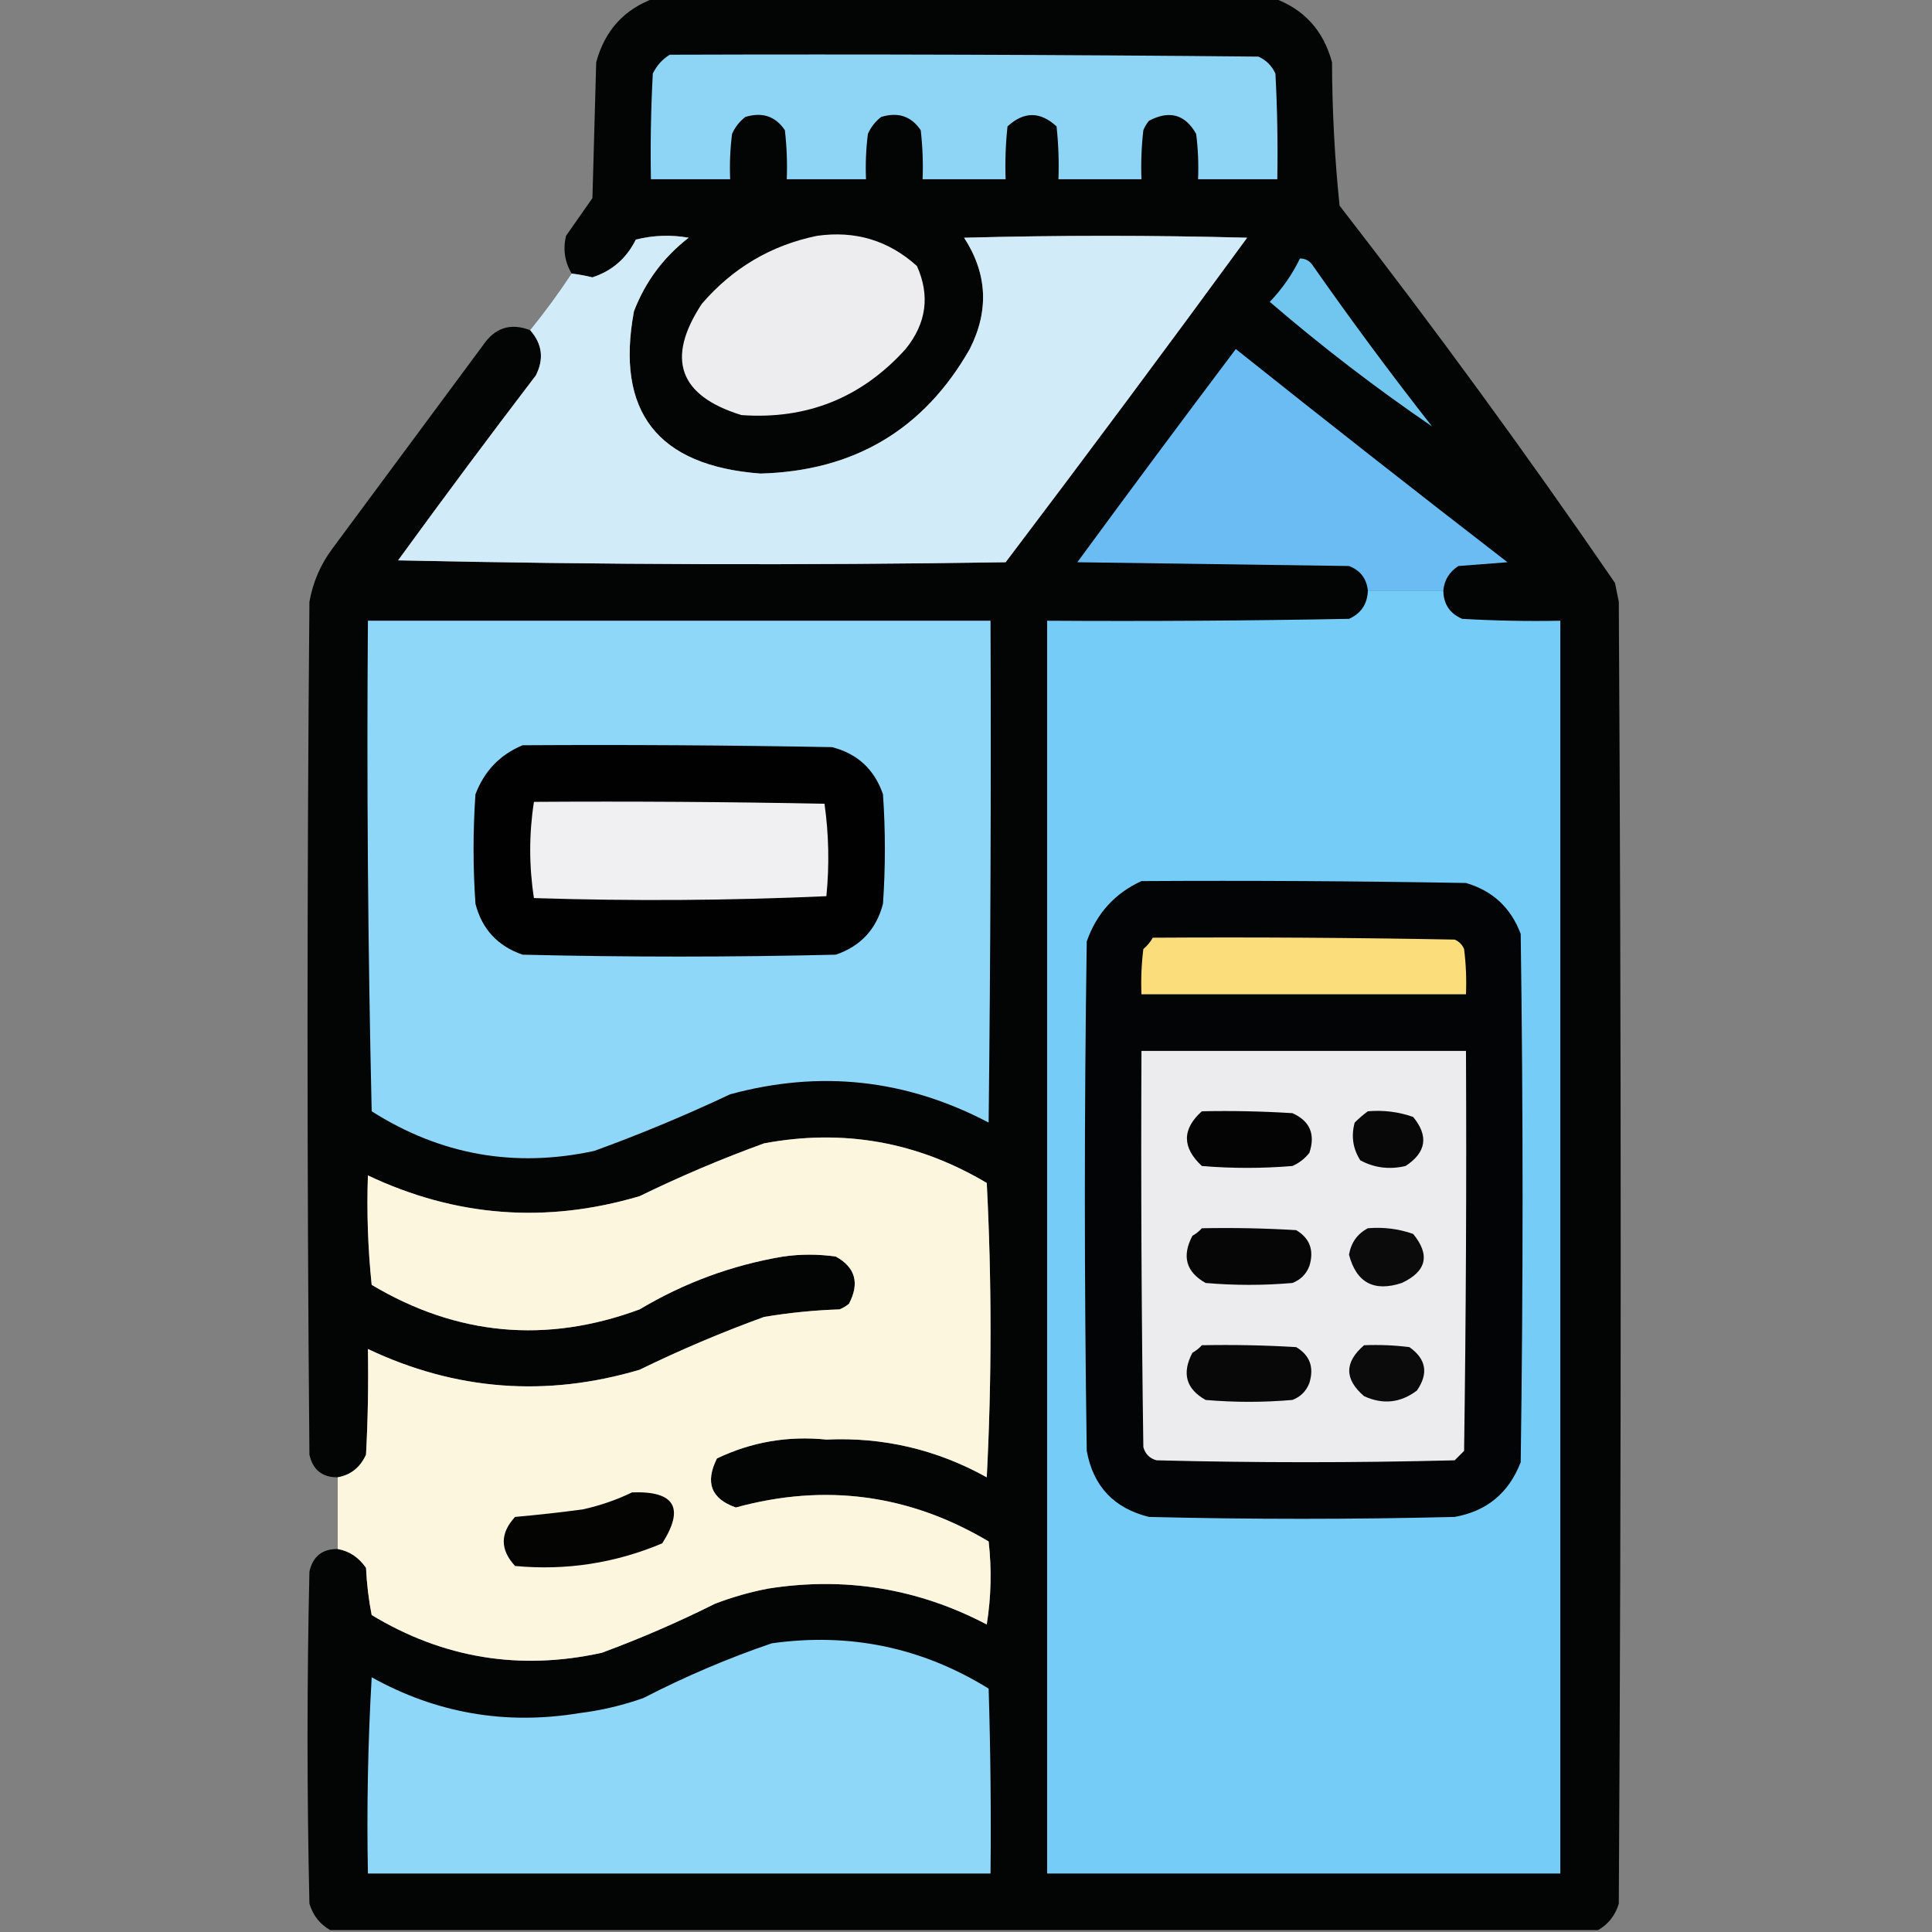<?xml version="1.0" encoding="UTF-8"?>
<!DOCTYPE svg PUBLIC "-//W3C//DTD SVG 1.1//EN" "http://www.w3.org/Graphics/SVG/1.1/DTD/svg11.dtd">
<svg xmlns="http://www.w3.org/2000/svg" version="1.1" width="512px" height="512px" style="shape-rendering:geometricPrecision; text-rendering:geometricPrecision; image-rendering:optimizeQuality; fill-rule:evenodd; clip-rule:evenodd" xmlns:xlink="http://www.w3.org/1999/xlink">
<rect width="100%" height="100%" fill="#808080" stroke="none"/>
<g><path style="opacity:0.983" fill="#020303" d="M 173.5,-0.5 C 228.167,-0.5 282.833,-0.5 337.5,-0.5C 345.55,2.389 350.717,8.056 353,16.5C 353.038,29.262 353.705,41.928 355,54.5C 380.311,87.124 404.645,120.457 428,154.5C 428.333,156.167 428.667,157.833 429,159.5C 429.667,274.5 429.667,389.5 429,504.5C 428.062,507.598 426.228,509.931 423.5,511.5C 311.5,511.5 199.5,511.5 87.5,511.5C 84.772,509.931 82.938,507.598 82,504.5C 81.333,475.167 81.333,445.833 82,416.5C 82.903,412.469 85.403,410.469 89.5,410.5C 92.587,411.053 95.087,412.72 97,415.5C 97.2,419.753 97.7,423.92 98.5,428C 117.443,439.457 137.776,442.79 159.5,438C 169.733,434.217 179.733,429.884 189.5,425C 194.054,423.259 198.721,421.926 203.5,421C 223.945,417.775 243.278,420.942 261.5,430.5C 262.665,423.189 262.831,415.856 262,408.5C 241.012,396.018 218.679,393.018 195,399.5C 188.46,397.215 186.794,392.882 190,386.5C 199.146,382.133 208.812,380.467 219,381.5C 234.109,380.814 248.275,384.147 261.5,391.5C 262.833,365.5 262.833,339.5 261.5,313.5C 243.159,302.582 223.493,299.082 202.5,303C 191.255,307.082 180.255,311.749 169.5,317C 144.733,324.338 120.733,322.505 97.5,311.5C 97.168,321.19 97.502,330.856 98.5,340.5C 121.116,353.972 144.783,356.139 169.5,347C 181.311,339.953 193.978,335.286 207.5,333C 212.167,332.333 216.833,332.333 221.5,333C 226.687,335.867 227.854,340.033 225,345.5C 224.25,346.126 223.416,346.626 222.5,347C 215.782,347.225 209.115,347.892 202.5,349C 191.255,353.082 180.255,357.749 169.5,363C 144.733,370.338 120.733,368.505 97.5,357.5C 97.666,366.839 97.5,376.173 97,385.5C 95.458,388.892 92.958,390.892 89.5,391.5C 85.403,391.531 82.903,389.531 82,385.5C 81.333,310.167 81.333,234.833 82,159.5C 82.902,154.363 84.902,149.697 88,145.5C 101.333,127.5 114.667,109.5 128,91.5C 131.152,86.84 135.319,85.507 140.5,87.5C 143.716,91.132 144.216,95.132 142,99.5C 129.641,115.692 117.474,132.026 105.5,148.5C 159.164,149.667 212.83,149.833 266.5,149C 288.077,120.512 309.41,91.845 330.5,63C 305.5,62.333 280.5,62.333 255.5,63C 261.661,72.475 262.161,82.308 257,92.5C 244.84,113.842 226.34,124.842 201.5,125.5C 174.24,123.43 163.073,109.097 168,82.5C 171.005,74.662 175.839,68.162 182.5,63C 177.798,62.172 173.131,62.338 168.5,63.5C 166.028,68.477 162.194,71.81 157,73.5C 155.175,73.057 153.342,72.723 151.5,72.5C 149.653,69.406 149.153,66.072 150,62.5C 152.333,59.167 154.667,55.833 157,52.5C 157.333,40.5 157.667,28.5 158,16.5C 160.283,8.056 165.45,2.389 173.5,-0.5 Z"/></g>
<g><path style="opacity:1" fill="#8ed5f5" d="M 177.5,14.5 C 229.501,14.333 281.501,14.5 333.5,15C 335.552,15.93 337.052,17.43 338,19.5C 338.5,28.827 338.666,38.161 338.5,47.5C 331.5,47.5 324.5,47.5 317.5,47.5C 317.666,43.486 317.499,39.486 317,35.5C 314.087,30.311 309.92,29.144 304.5,32C 303.874,32.75 303.374,33.584 303,34.5C 302.501,38.821 302.334,43.154 302.5,47.5C 295.167,47.5 287.833,47.5 280.5,47.5C 280.666,42.822 280.499,38.155 280,33.5C 275.667,29.5 271.333,29.5 267,33.5C 266.501,38.155 266.334,42.822 266.5,47.5C 259.167,47.5 251.833,47.5 244.5,47.5C 244.666,43.154 244.499,38.821 244,34.5C 241.487,30.788 237.987,29.622 233.5,31C 231.951,32.214 230.785,33.714 230,35.5C 229.501,39.486 229.334,43.486 229.5,47.5C 222.5,47.5 215.5,47.5 208.5,47.5C 208.666,43.154 208.499,38.821 208,34.5C 205.487,30.788 201.987,29.622 197.5,31C 195.951,32.214 194.785,33.714 194,35.5C 193.501,39.486 193.334,43.486 193.5,47.5C 186.5,47.5 179.5,47.5 172.5,47.5C 172.334,38.161 172.5,28.827 173,19.5C 174.059,17.341 175.559,15.674 177.5,14.5 Z"/></g>
<g><path style="opacity:0.999" fill="#d1ecf8" d="M 140.5,87.5 C 144.411,82.678 148.078,77.678 151.5,72.5C 153.342,72.723 155.175,73.057 157,73.5C 162.194,71.81 166.028,68.477 168.5,63.5C 173.131,62.338 177.798,62.172 182.5,63C 175.839,68.162 171.005,74.662 168,82.5C 163.073,109.097 174.24,123.43 201.5,125.5C 226.34,124.842 244.84,113.842 257,92.5C 262.161,82.308 261.661,72.475 255.5,63C 280.5,62.333 305.5,62.333 330.5,63C 309.41,91.845 288.077,120.512 266.5,149C 212.83,149.833 159.164,149.667 105.5,148.5C 117.474,132.026 129.641,115.692 142,99.5C 144.216,95.132 143.716,91.132 140.5,87.5 Z"/></g>
<g><path style="opacity:1" fill="#ededf0" d="M 216.5,62.5 C 226.657,61.054 235.49,63.721 243,70.5C 246.514,78.343 245.514,85.676 240,92.5C 228.348,105.409 213.848,111.242 196.5,110C 179.909,104.897 176.409,95.064 186,80.5C 194.191,70.994 204.358,64.994 216.5,62.5 Z"/></g>
<g><path style="opacity:1" fill="#70c6ef" d="M 344.5,68.5 C 346.017,68.511 347.184,69.177 348,70.5C 358.114,84.948 368.614,99.115 379.5,113C 364.721,102.926 350.388,91.926 336.5,80C 339.802,76.544 342.469,72.711 344.5,68.5 Z"/></g>
<g><path style="opacity:1" fill="#6abcf3" d="M 382.5,156.5 C 375.833,156.5 369.167,156.5 362.5,156.5C 362.16,153.325 360.493,151.159 357.5,150C 333.5,149.667 309.5,149.333 285.5,149C 299.378,130.077 313.378,111.244 327.5,92.5C 351.357,111.524 375.357,130.357 399.5,149C 395.167,149.333 390.833,149.667 386.5,150C 384.077,151.571 382.744,153.737 382.5,156.5 Z"/></g>
<g><path style="opacity:1" fill="#74ccf7" d="M 362.5,156.5 C 369.167,156.5 375.833,156.5 382.5,156.5C 382.544,160.09 384.211,162.59 387.5,164C 396.16,164.5 404.827,164.666 413.5,164.5C 413.5,275.167 413.5,385.833 413.5,496.5C 368.167,496.5 322.833,496.5 277.5,496.5C 277.5,385.833 277.5,275.167 277.5,164.5C 304.169,164.667 330.835,164.5 357.5,164C 360.708,162.563 362.375,160.063 362.5,156.5 Z"/></g>
<g><path style="opacity:1" fill="#8fd7f8" d="M 97.5,164.5 C 152.5,164.5 207.5,164.5 262.5,164.5C 262.667,208.835 262.5,253.168 262,297.5C 240.185,286.005 217.352,283.505 193.5,290C 181.729,295.552 169.729,300.552 157.5,305C 136.39,309.574 116.723,306.074 98.5,294.5C 97.5,251.172 97.167,207.838 97.5,164.5 Z"/></g>
<g><path style="opacity:1" fill="#010102" d="M 138.5,197.5 C 165.835,197.333 193.169,197.5 220.5,198C 227.237,199.736 231.737,203.903 234,210.5C 234.667,220.167 234.667,229.833 234,239.5C 232.264,246.237 228.097,250.737 221.5,253C 193.833,253.667 166.167,253.667 138.5,253C 131.903,250.737 127.736,246.237 126,239.5C 125.333,229.833 125.333,220.167 126,210.5C 128.353,204.315 132.52,199.982 138.5,197.5 Z"/></g>
<g><path style="opacity:1" fill="#f0f0f3" d="M 141.5,212.5 C 167.169,212.333 192.835,212.5 218.5,213C 219.648,221.088 219.815,229.254 219,237.5C 193.239,238.661 167.406,238.828 141.5,238C 140.181,229.5 140.181,221 141.5,212.5 Z"/></g>
<g><path style="opacity:1" fill="#030405" d="M 302.5,233.5 C 331.169,233.333 359.835,233.5 388.5,234C 395.573,236.072 400.406,240.572 403,247.5C 403.667,294.167 403.667,340.833 403,387.5C 399.863,395.641 394.03,400.474 385.5,402C 358.5,402.667 331.5,402.667 304.5,402C 295.219,399.719 289.719,393.886 288,384.5C 287.333,339.5 287.333,294.5 288,249.5C 290.6,242.07 295.433,236.737 302.5,233.5 Z"/></g>
<g><path style="opacity:1" fill="#fbdd7b" d="M 305.5,248.5 C 332.169,248.333 358.835,248.5 385.5,249C 386.667,249.5 387.5,250.333 388,251.5C 388.499,255.486 388.666,259.486 388.5,263.5C 359.833,263.5 331.167,263.5 302.5,263.5C 302.334,259.486 302.501,255.486 303,251.5C 304.045,250.627 304.878,249.627 305.5,248.5 Z"/></g>
<g><path style="opacity:1" fill="#ececef" d="M 302.5,278.5 C 331.167,278.5 359.833,278.5 388.5,278.5C 388.667,313.835 388.5,349.168 388,384.5C 387.167,385.333 386.333,386.167 385.5,387C 359.167,387.667 332.833,387.667 306.5,387C 304.667,386.5 303.5,385.333 303,383.5C 302.5,348.502 302.333,313.502 302.5,278.5 Z"/></g>
<g><path style="opacity:1" fill="#040405" d="M 318.5,294.5 C 326.507,294.334 334.507,294.5 342.5,295C 347.143,297.072 348.643,300.572 347,305.5C 345.786,307.049 344.286,308.215 342.5,309C 334.5,309.667 326.5,309.667 318.5,309C 313.235,304.076 313.235,299.242 318.5,294.5 Z"/></g>
<g><path style="opacity:1" fill="#080808" d="M 362.5,294.5 C 366.637,294.146 370.637,294.646 374.5,296C 378.654,301.056 377.987,305.39 372.5,309C 368.229,310.008 364.229,309.508 360.5,307.5C 358.534,304.451 358.034,301.118 359,297.5C 360.145,296.364 361.312,295.364 362.5,294.5 Z"/></g>
<g><path style="opacity:1" fill="#fcf6df" d="M 89.5,410.5 C 89.5,404.167 89.5,397.833 89.5,391.5C 92.958,390.892 95.458,388.892 97,385.5C 97.5,376.173 97.666,366.839 97.5,357.5C 120.733,368.505 144.733,370.338 169.5,363C 180.255,357.749 191.255,353.082 202.5,349C 209.115,347.892 215.782,347.225 222.5,347C 223.416,346.626 224.25,346.126 225,345.5C 227.854,340.033 226.687,335.867 221.5,333C 216.833,332.333 212.167,332.333 207.5,333C 193.978,335.286 181.311,339.953 169.5,347C 144.783,356.139 121.116,353.972 98.5,340.5C 97.502,330.856 97.168,321.19 97.5,311.5C 120.733,322.505 144.733,324.338 169.5,317C 180.255,311.749 191.255,307.082 202.5,303C 223.493,299.082 243.159,302.582 261.5,313.5C 262.833,339.5 262.833,365.5 261.5,391.5C 248.275,384.147 234.109,380.814 219,381.5C 208.812,380.467 199.146,382.133 190,386.5C 186.794,392.882 188.46,397.215 195,399.5C 218.679,393.018 241.012,396.018 262,408.5C 262.831,415.856 262.665,423.189 261.5,430.5C 243.278,420.942 223.945,417.775 203.5,421C 198.721,421.926 194.054,423.259 189.5,425C 179.733,429.884 169.733,434.217 159.5,438C 137.776,442.79 117.443,439.457 98.5,428C 97.7,423.92 97.2,419.753 97,415.5C 95.087,412.72 92.587,411.053 89.5,410.5 Z"/></g>
<g><path style="opacity:1" fill="#060606" d="M 318.5,325.5 C 326.84,325.334 335.173,325.5 343.5,326C 347.124,328.161 348.291,331.328 347,335.5C 346.167,337.667 344.667,339.167 342.5,340C 334.833,340.667 327.167,340.667 319.5,340C 314.311,337.087 313.144,332.92 316,327.5C 316.995,326.934 317.828,326.267 318.5,325.5 Z"/></g>
<g><path style="opacity:1" fill="#0b0b0b" d="M 362.5,325.5 C 366.637,325.146 370.637,325.646 374.5,327C 379.07,332.574 378.07,336.908 371.5,340C 364.115,342.43 359.448,339.93 357.5,332.5C 358.06,329.288 359.727,326.955 362.5,325.5 Z"/></g>
<g><path style="opacity:1" fill="#080808" d="M 318.5,356.5 C 326.84,356.334 335.173,356.5 343.5,357C 347.124,359.161 348.291,362.328 347,366.5C 346.167,368.667 344.667,370.167 342.5,371C 334.833,371.667 327.167,371.667 319.5,371C 314.311,368.087 313.144,363.92 316,358.5C 316.995,357.934 317.828,357.267 318.5,356.5 Z"/></g>
<g><path style="opacity:1" fill="#0b0b0b" d="M 361.5,356.5 C 365.514,356.334 369.514,356.501 373.5,357C 377.961,360.143 378.628,363.977 375.5,368.5C 371.156,371.793 366.489,372.293 361.5,370C 356.248,365.506 356.248,361.006 361.5,356.5 Z"/></g>
<g><path style="opacity:1" fill="#040403" d="M 167.5,395.5 C 178.818,395.081 181.485,399.581 175.5,409C 163.007,414.261 150.007,416.261 136.5,415C 132.5,410.667 132.5,406.333 136.5,402C 142.515,401.465 148.515,400.799 154.5,400C 159.119,398.962 163.452,397.462 167.5,395.5 Z"/></g>
<g><path style="opacity:1" fill="#8fd7f8" d="M 204.5,435.5 C 225.193,432.585 244.359,436.585 262,447.5C 262.5,463.83 262.667,480.163 262.5,496.5C 207.5,496.5 152.5,496.5 97.5,496.5C 97.167,479.154 97.501,461.821 98.5,444.5C 115.659,454.038 133.992,457.205 153.5,454C 159.307,453.287 164.974,451.954 170.5,450C 181.586,444.283 192.919,439.449 204.5,435.5 Z"/></g>
</svg>
